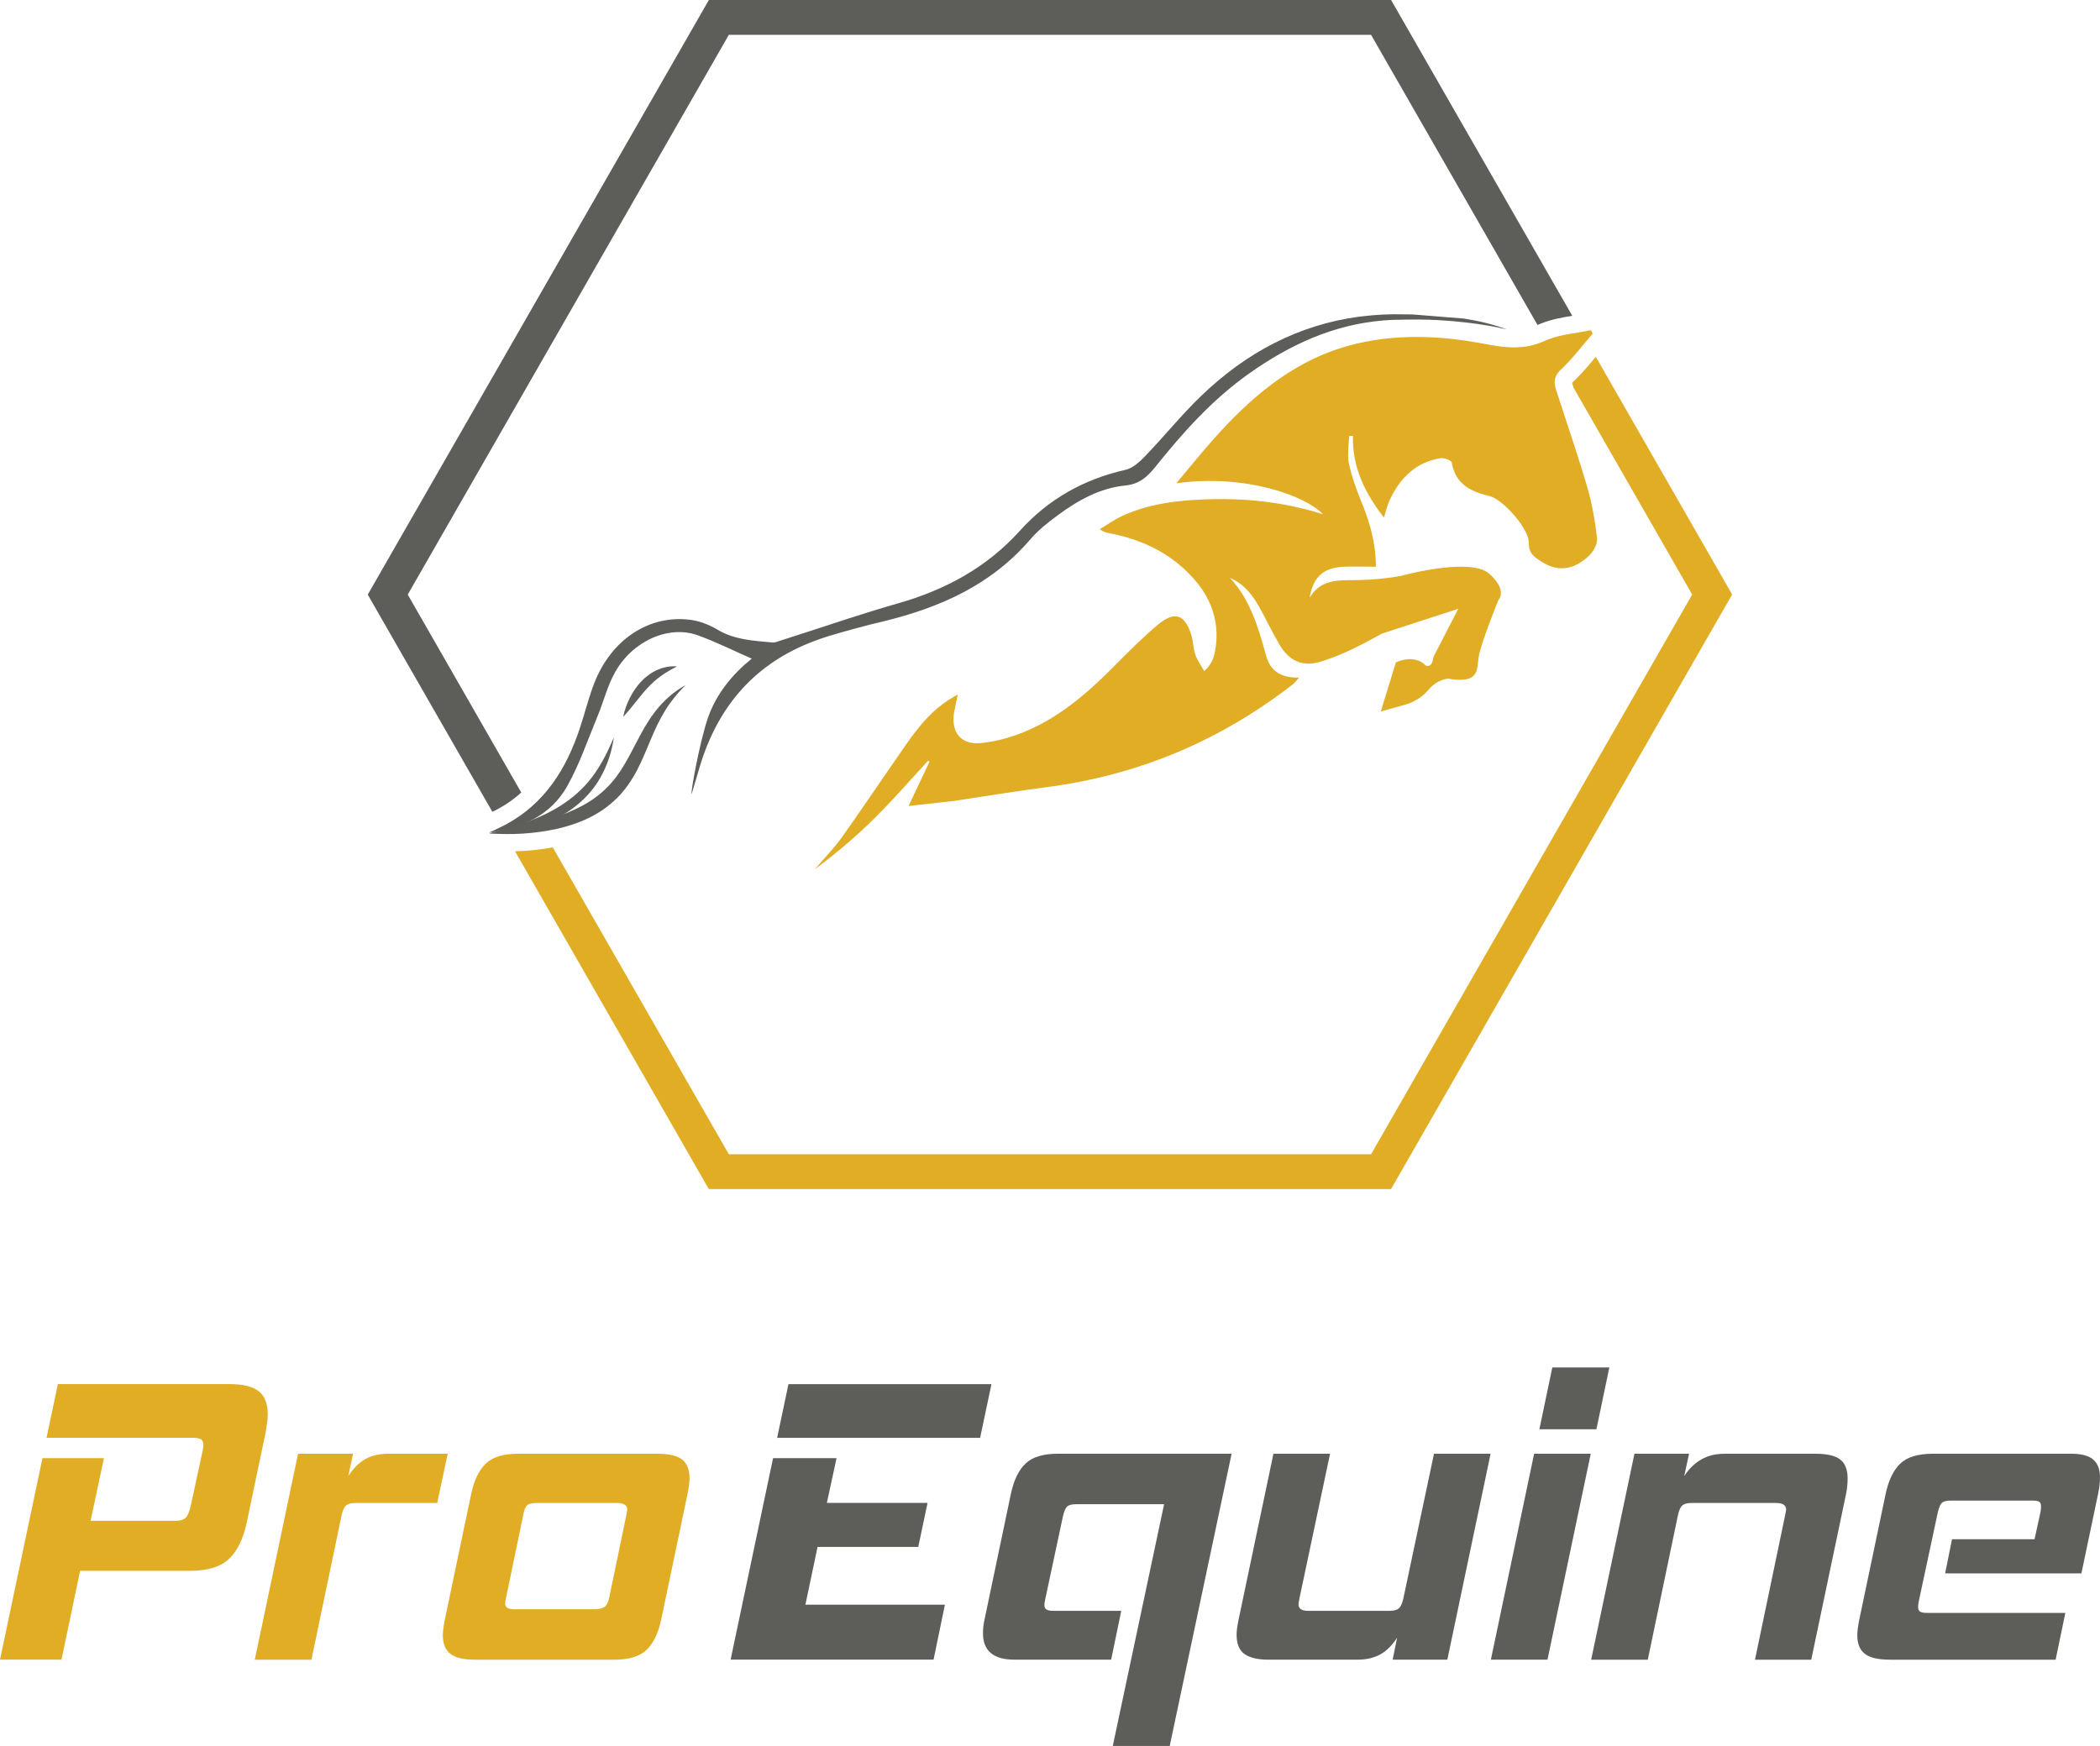 <svg width="190" height="158" viewBox="0 0 190 158" fill="none" xmlns="http://www.w3.org/2000/svg">
<path d="M144.381 32.292C143.825 32.96 143.247 33.651 142.596 34.294L142.533 34.358C142.458 34.428 142.388 34.499 142.31 34.574C142.281 34.604 142.255 34.627 142.236 34.645C142.244 34.675 142.258 34.727 142.284 34.806C142.318 34.91 142.351 35.015 142.388 35.12L153.103 53.802L124.048 104.455H65.942L50.012 76.683C48.898 76.889 47.753 77.008 46.598 77.038L64.131 107.608H125.855L156.717 53.798L144.377 32.284L144.381 32.292Z" fill="#E0AD25"/>
<path d="M7.244 142.164L5.563 150.192H0L3.841 131.958H9.403L8.196 137.628H15.844C16.307 137.628 16.629 137.531 16.814 137.333C17 137.139 17.151 136.754 17.274 136.19L18.333 131.293C18.381 131.046 18.407 130.874 18.407 130.777C18.407 130.508 18.326 130.329 18.17 130.243C18.011 130.157 17.763 130.112 17.418 130.112H4.211L5.237 125.252H20.751C21.996 125.252 22.885 125.472 23.422 125.913C23.959 126.354 24.225 127.041 24.225 127.975C24.225 128.222 24.207 128.472 24.17 128.73C24.133 128.988 24.088 129.279 24.04 129.597L22.318 137.808C22.003 139.28 21.462 140.374 20.707 141.084C19.951 141.798 18.781 142.152 17.192 142.152H7.241L7.244 142.164Z" fill="#E0AD25"/>
<path d="M23.053 150.192L26.968 131.555H31.945L31.508 133.579C31.971 132.866 32.49 132.354 33.064 132.033C33.638 131.715 34.327 131.555 35.13 131.555H40.508L39.556 136.011H32.164C31.797 136.011 31.523 136.079 31.341 136.217C31.156 136.351 31.015 136.628 30.923 137.046L28.178 150.196H23.053V150.192Z" fill="#E0AD25"/>
<path d="M42.959 150.192C41.933 150.192 41.196 150.013 40.744 149.658C40.292 149.303 40.066 148.743 40.066 147.984C40.066 147.641 40.126 147.163 40.252 146.546L42.629 135.201C42.896 133.949 43.344 133.027 43.963 132.44C44.585 131.85 45.555 131.555 46.87 131.555H59.459C60.533 131.555 61.288 131.734 61.729 132.089C62.166 132.444 62.388 133.004 62.388 133.766C62.388 134.11 62.325 134.588 62.203 135.205L59.825 146.55C59.559 147.801 59.11 148.724 58.492 149.311C57.87 149.901 56.888 150.196 55.548 150.196H42.963L42.959 150.192ZM56.681 137.042C56.729 136.796 56.755 136.65 56.755 136.602C56.755 136.209 56.425 136.011 55.766 136.011H48.522C48.133 136.011 47.859 136.079 47.7 136.217C47.54 136.351 47.425 136.628 47.351 137.046L45.777 144.634C45.752 144.734 45.733 144.817 45.722 144.891C45.711 144.966 45.703 145.037 45.703 145.112C45.703 145.455 45.97 145.627 46.507 145.627H53.751C54.188 145.627 54.507 145.553 54.703 145.407C54.896 145.261 55.033 145 55.107 144.634L56.681 137.046V137.042Z" fill="#E0AD25"/>
<path d="M66.103 150.191L69.944 131.957H75.688L74.811 136.007H83.921L83.081 139.985H73.97L72.87 145.215H85.492L84.466 150.187H66.1L66.103 150.191ZM70.311 130.119L71.337 125.259H89.703L88.677 130.119H70.311Z" fill="#5D5D59"/>
<path d="M100.68 158L105.324 136.123H97.383C96.969 136.123 96.687 136.198 96.543 136.344C96.398 136.49 96.272 136.774 96.176 137.192L94.565 144.742C94.517 144.988 94.491 145.145 94.491 145.22C94.491 145.44 94.558 145.59 94.695 145.661C94.828 145.736 95.043 145.773 95.335 145.773H101.446L100.532 150.192H91.787C89.884 150.192 88.936 149.393 88.936 147.798C88.936 147.379 88.984 146.965 89.08 146.546L91.458 135.201C91.724 133.949 92.169 133.027 92.791 132.44C93.413 131.85 94.384 131.555 95.698 131.555H111.431L105.831 158H100.676H100.68Z" fill="#5D5D59"/>
<path d="M126.001 150.192L126.405 148.205C125.942 148.918 125.423 149.426 124.849 149.733C124.275 150.039 123.597 150.192 122.82 150.192H114.772C113.794 150.192 113.072 150.02 112.594 149.677C112.12 149.333 111.883 148.754 111.883 147.947C111.883 147.577 111.946 147.114 112.068 146.546L115.216 131.555H120.338L117.557 144.704C117.509 144.951 117.483 145.108 117.483 145.183C117.483 145.575 117.775 145.773 118.36 145.773H125.716C126.105 145.773 126.386 145.698 126.557 145.552C126.727 145.407 126.86 145.123 126.96 144.704L129.742 131.555H134.864L130.949 150.192H126.008H126.001Z" fill="#5D5D59"/>
<path d="M134.889 150.191L138.803 131.554H143.925L140.011 150.191H134.889ZM139.277 129.342L140.448 123.746H145.607L144.437 129.342H139.277Z" fill="#5D5D59"/>
<path d="M158.785 150.191L161.529 137.042C161.577 136.795 161.603 136.649 161.603 136.601C161.603 136.209 161.296 136.011 160.688 136.011H153.04C152.674 136.011 152.407 136.078 152.233 136.216C152.063 136.351 151.929 136.627 151.829 137.045L149.085 150.195H143.963L147.878 131.558H152.818L152.381 133.582C153.259 132.23 154.466 131.558 156.003 131.558H164.311C165.311 131.558 166.036 131.729 166.488 132.073C166.94 132.417 167.166 132.996 167.166 133.803C167.166 134.27 167.118 134.737 167.022 135.204L163.874 150.195H158.785V150.191Z" fill="#5D5D59"/>
<path d="M170.967 150.192C169.919 150.192 169.167 150.013 168.719 149.658C168.267 149.303 168.041 148.743 168.041 147.984C168.041 147.641 168.1 147.163 168.226 146.546L170.604 135.201C170.871 133.949 171.315 133.027 171.941 132.44C172.563 131.85 173.545 131.555 174.885 131.555H187.4C188.326 131.555 188.992 131.734 189.396 132.089C189.8 132.444 190 132.978 190 133.692C190 134.132 189.948 134.588 189.855 135.055L188.318 142.385H175.989L176.611 139.291H184.078L184.626 136.788C184.648 136.665 184.663 136.505 184.663 136.31C184.663 136.116 184.607 135.978 184.5 135.903C184.389 135.828 184.189 135.795 183.896 135.795H176.541C176.126 135.795 175.845 135.862 175.7 135.996C175.556 136.131 175.433 136.407 175.333 136.826L173.615 144.854C173.589 144.977 173.571 145.082 173.559 145.168C173.548 145.254 173.541 145.332 173.541 145.407C173.541 145.627 173.604 145.777 173.726 145.848C173.848 145.922 174.067 145.96 174.385 145.96H186.863L185.985 150.196H170.985L170.967 150.192Z" fill="#5D5D59"/>
<path d="M132.413 28.825L127.802 28.455C127.561 28.448 127.32 28.448 127.091 28.448H127.065C125.761 28.411 124.487 28.474 123.254 28.627C123.158 28.639 123.091 28.646 123.032 28.653C122.98 28.661 122.943 28.665 122.924 28.665H122.913C117.51 29.404 112.758 31.874 108.621 35.882C106.862 37.582 105.321 39.502 103.617 41.269C103.121 41.785 102.495 42.367 101.832 42.517C98.08 43.361 94.862 45.162 92.303 48.001C89.262 51.378 85.514 53.384 81.221 54.609C79.762 55.024 78.314 55.48 76.873 55.939L73.174 57.146C72.292 57.434 71.407 57.721 70.525 58.001C70.322 58.065 70.107 58.162 69.903 58.143C68.185 57.979 66.455 57.912 64.892 56.967C64.148 56.526 63.266 56.186 62.422 56.085C58.711 55.626 55.322 57.874 53.781 61.786C53.263 63.108 52.926 64.502 52.478 65.85C51.259 69.552 49.311 72.694 45.778 74.607C45.27 74.876 44.737 75.111 44.215 75.365C47.193 74.95 49.833 73.819 51.341 71.106C52.452 69.112 53.196 66.9 54.078 64.778C54.622 63.467 54.959 62.051 55.652 60.829C57.233 57.998 60.496 56.552 63.107 57.482C64.766 58.076 66.351 58.876 68.014 59.604C66.274 61.005 64.788 62.794 64.033 65.017C63.285 67.221 62.452 71.831 62.577 71.857C62.807 71.084 63.048 70.303 63.27 69.519C64.922 63.874 68.355 60.008 73.666 58.013C74.118 57.841 74.581 57.68 75.055 57.538C75.836 57.303 76.625 57.082 77.403 56.87C78.255 56.638 79.11 56.421 79.97 56.219C85.062 54.972 89.684 52.932 93.214 48.815C93.917 47.99 94.803 47.287 95.684 46.641C97.525 45.274 99.525 44.157 101.836 43.933C103.073 43.806 103.799 43.159 104.51 42.278C107.025 39.132 109.699 36.147 113.013 33.801C116.702 31.186 120.665 29.367 125.154 29.001C125.183 29.001 125.217 28.993 125.243 28.993C125.58 28.963 125.928 28.948 126.28 28.941H126.343C126.928 28.922 127.513 28.915 128.076 28.915H128.335C128.335 28.915 128.343 28.907 128.346 28.915C128.957 28.915 129.535 28.941 130.091 28.967C131.013 29.02 131.861 29.094 132.613 29.18C133.331 29.262 133.965 29.352 134.491 29.442C135.513 29.613 136.168 29.774 136.339 29.811C135.094 29.345 133.75 29.027 132.409 28.822L132.413 28.825Z" fill="#5D5D5A"/>
<path d="M61.994 62.032C61.824 62.218 61.646 62.39 61.479 62.573C61.32 62.764 61.15 62.943 61.001 63.134C60.701 63.522 60.413 63.911 60.164 64.329C59.653 65.155 59.249 66.029 58.872 66.937C58.49 67.841 58.12 68.778 57.639 69.694C57.405 70.153 57.127 70.602 56.824 71.035C56.664 71.248 56.513 71.465 56.335 71.662L56.075 71.965L55.794 72.249C55.416 72.626 54.998 72.959 54.568 73.265C54.353 73.418 54.12 73.545 53.898 73.687C53.672 73.822 53.435 73.934 53.202 74.053C52.257 74.502 51.272 74.812 50.279 75.032C48.291 75.454 46.276 75.563 44.283 75.417C46.239 75.017 48.172 74.621 50.009 74.031C50.924 73.725 51.816 73.381 52.642 72.936C53.468 72.496 54.227 71.958 54.876 71.308C55.531 70.665 56.079 69.91 56.557 69.081C57.042 68.259 57.468 67.366 57.95 66.481C58.427 65.596 58.972 64.714 59.65 63.937C60.324 63.164 61.116 62.499 61.994 62.02V62.032Z" fill="#5E5E5B"/>
<path d="M55.542 66.713C55.364 67.987 54.961 69.246 54.309 70.393C53.657 71.54 52.72 72.526 51.638 73.284C50.557 74.042 49.335 74.565 48.09 74.917C46.839 75.253 45.557 75.41 44.279 75.428C45.509 75.07 46.727 74.749 47.894 74.3C49.057 73.852 50.172 73.31 51.172 72.608C52.172 71.909 53.064 71.058 53.772 70.045C54.49 69.037 55.038 67.901 55.546 66.717L55.542 66.713Z" fill="#5E5E5B"/>
<path d="M61.258 60.306C60.725 60.586 60.236 60.855 59.796 61.176C59.351 61.494 58.955 61.856 58.584 62.256C58.214 62.656 57.866 63.089 57.511 63.533C57.155 63.978 56.799 64.438 56.381 64.871C56.503 64.277 56.707 63.72 56.97 63.186C57.236 62.652 57.57 62.144 57.988 61.696C58.407 61.247 58.914 60.866 59.481 60.62C60.047 60.373 60.658 60.254 61.258 60.309V60.306Z" fill="#5E5E5B"/>
<path d="M144.502 48.74C144.317 47.157 144.043 45.565 143.598 44.045C142.736 41.112 141.732 38.217 140.799 35.307C140.747 35.154 140.71 35.004 140.687 34.866C140.606 34.35 140.732 33.898 141.247 33.424C141.336 33.342 141.417 33.256 141.502 33.174C142.436 32.255 143.236 31.186 144.106 30.189C144.043 30.088 143.984 29.98 143.921 29.875C142.639 30.163 141.28 30.249 140.084 30.712C139.969 30.757 139.854 30.802 139.739 30.854C138.995 31.194 138.273 31.366 137.554 31.414C136.517 31.496 135.491 31.343 134.406 31.134C134.158 31.089 133.906 31.041 133.651 31C132.991 30.884 132.325 30.783 131.665 30.704C130.769 30.596 129.873 30.532 128.973 30.506C126.888 30.443 124.803 30.607 122.717 31.104C122.61 31.13 122.503 31.156 122.395 31.183C117.11 32.531 113.181 35.908 109.67 39.883C108.603 41.09 107.588 42.356 106.429 43.731C112.721 42.868 118.169 44.896 119.688 46.529C117.003 45.688 114.307 45.266 111.588 45.18C110.847 45.154 110.103 45.158 109.359 45.18C106.666 45.263 103.981 45.55 101.492 46.712C100.792 47.037 100.159 47.5 99.496 47.889C99.511 47.9 99.525 47.911 99.54 47.919C99.911 48.184 100.177 48.214 100.433 48.262C103.599 48.879 106.344 50.276 108.384 52.827C108.614 53.115 108.821 53.41 109.003 53.713C109.044 53.776 109.077 53.84 109.114 53.907C110.029 55.528 110.307 57.359 109.855 59.272C109.644 60.172 108.97 60.706 108.955 60.728C108.947 60.717 108.944 60.702 108.933 60.691C108.666 60.22 108.333 59.768 108.155 59.26C107.959 58.696 107.962 58.065 107.792 57.49C107.222 55.599 106.281 55.259 104.77 56.526C103.385 57.691 102.103 58.973 100.825 60.265C99.144 61.969 97.381 63.571 95.385 64.827C94.514 65.376 93.596 65.858 92.622 66.254C91.396 66.751 90.063 67.117 88.748 67.244C86.911 67.423 86.004 66.231 86.333 64.404C86.415 63.956 86.526 63.508 86.655 62.854C86.552 62.906 86.452 62.962 86.355 63.019C84.833 63.881 83.733 65.028 82.785 66.272C82.581 66.526 82.396 66.784 82.211 67.046C81.974 67.386 81.733 67.725 81.5 68.066C81.118 68.611 80.744 69.16 80.367 69.706C78.974 71.719 77.607 73.748 76.193 75.739C75.452 76.781 74.541 77.696 73.715 78.668C75.633 77.248 77.448 75.701 79.133 74.035C79.926 73.247 80.696 72.429 81.452 71.607C82.2 70.793 82.937 69.963 83.685 69.153C83.778 69.048 83.874 68.943 83.97 68.839C84.015 68.872 84.059 68.913 84.092 68.928V68.94L83.948 69.25C83.7 69.773 83.448 70.303 83.196 70.837C83.185 70.86 83.178 70.879 83.166 70.901C82.855 71.562 82.537 72.238 82.204 72.937L86.341 72.477C89.185 72.029 91.977 71.596 94.777 71.222C103.014 70.143 110.392 67.031 116.966 61.935C117.136 61.801 117.266 61.614 117.536 61.315C115.947 61.36 114.951 60.755 114.562 59.358C114.073 57.613 113.584 55.868 112.718 54.295C112.681 54.225 112.64 54.154 112.599 54.086C112.233 53.455 111.803 52.85 111.277 52.289C112.225 52.697 112.91 53.365 113.458 54.165C113.507 54.236 113.551 54.303 113.599 54.374C113.71 54.546 113.814 54.721 113.914 54.901C114.544 56.018 115.088 57.183 115.736 58.289C116.61 59.809 117.844 60.385 119.495 59.873C120.873 59.447 122.214 58.846 123.488 58.173C124.006 57.901 124.521 57.62 125.036 57.336L131.939 55.091L129.684 59.469C129.569 60.545 128.988 60.22 128.988 60.22C127.917 59.122 126.295 59.948 126.295 59.948L124.929 64.382L127.084 63.788C127.921 63.556 128.677 63.093 129.236 62.428C130.051 61.457 131.01 61.416 131.01 61.416C133.825 61.883 133.614 60.691 133.776 59.496C133.939 58.3 135.569 54.299 135.569 54.299C135.569 54.299 136.454 53.433 134.732 51.912C133.039 50.414 126.928 52.058 126.78 52.114C126.469 52.17 126.158 52.218 125.843 52.263C124.888 52.394 123.917 52.469 122.936 52.495C122.662 52.502 122.384 52.499 122.11 52.502C120.747 52.51 119.373 52.599 118.492 54.09C118.766 52.495 119.469 51.654 120.773 51.382C121.018 51.329 121.288 51.3 121.58 51.285C122.492 51.255 123.41 51.285 124.38 51.285H124.484C124.484 49.955 124.273 48.737 123.932 47.556C123.729 46.854 123.48 46.167 123.199 45.479C122.736 44.332 122.303 43.152 122.043 41.945C121.88 41.153 122.043 40.283 122.062 39.453C122.184 39.453 122.292 39.446 122.41 39.442C122.336 42.3 123.51 44.639 125.21 46.831C125.417 46.204 125.532 45.681 125.754 45.203C126.473 43.701 127.469 42.52 128.884 41.893C129.328 41.695 129.81 41.545 130.34 41.463C130.662 41.411 131.317 41.665 131.347 41.859C131.684 43.821 133.073 44.493 134.758 44.889C135.769 45.132 137.565 47.003 138.139 48.359C138.258 48.643 138.325 48.901 138.321 49.118C138.295 50.089 138.821 50.403 139.462 50.818C139.747 51.004 140.024 51.143 140.306 51.247C140.524 51.326 140.732 51.374 140.939 51.4C141.961 51.542 142.906 51.105 143.78 50.283C143.965 50.097 144.158 49.843 144.287 49.574C144.358 49.439 144.41 49.305 144.447 49.17C144.484 49.017 144.502 48.875 144.484 48.748L144.502 48.74Z" fill="#E0AD25"/>
<path d="M36.888 53.81L65.943 3.153H124.049L139.108 29.408C139.227 29.355 139.33 29.314 139.438 29.27L139.527 29.236C140.434 28.885 141.36 28.728 142.253 28.578L125.86 0H64.136L33.273 53.81L44.547 73.463C44.721 73.381 44.888 73.299 45.047 73.213C45.818 72.795 46.521 72.302 47.162 71.719L36.892 53.81H36.888Z" fill="#5D5D59"/>
</svg>
